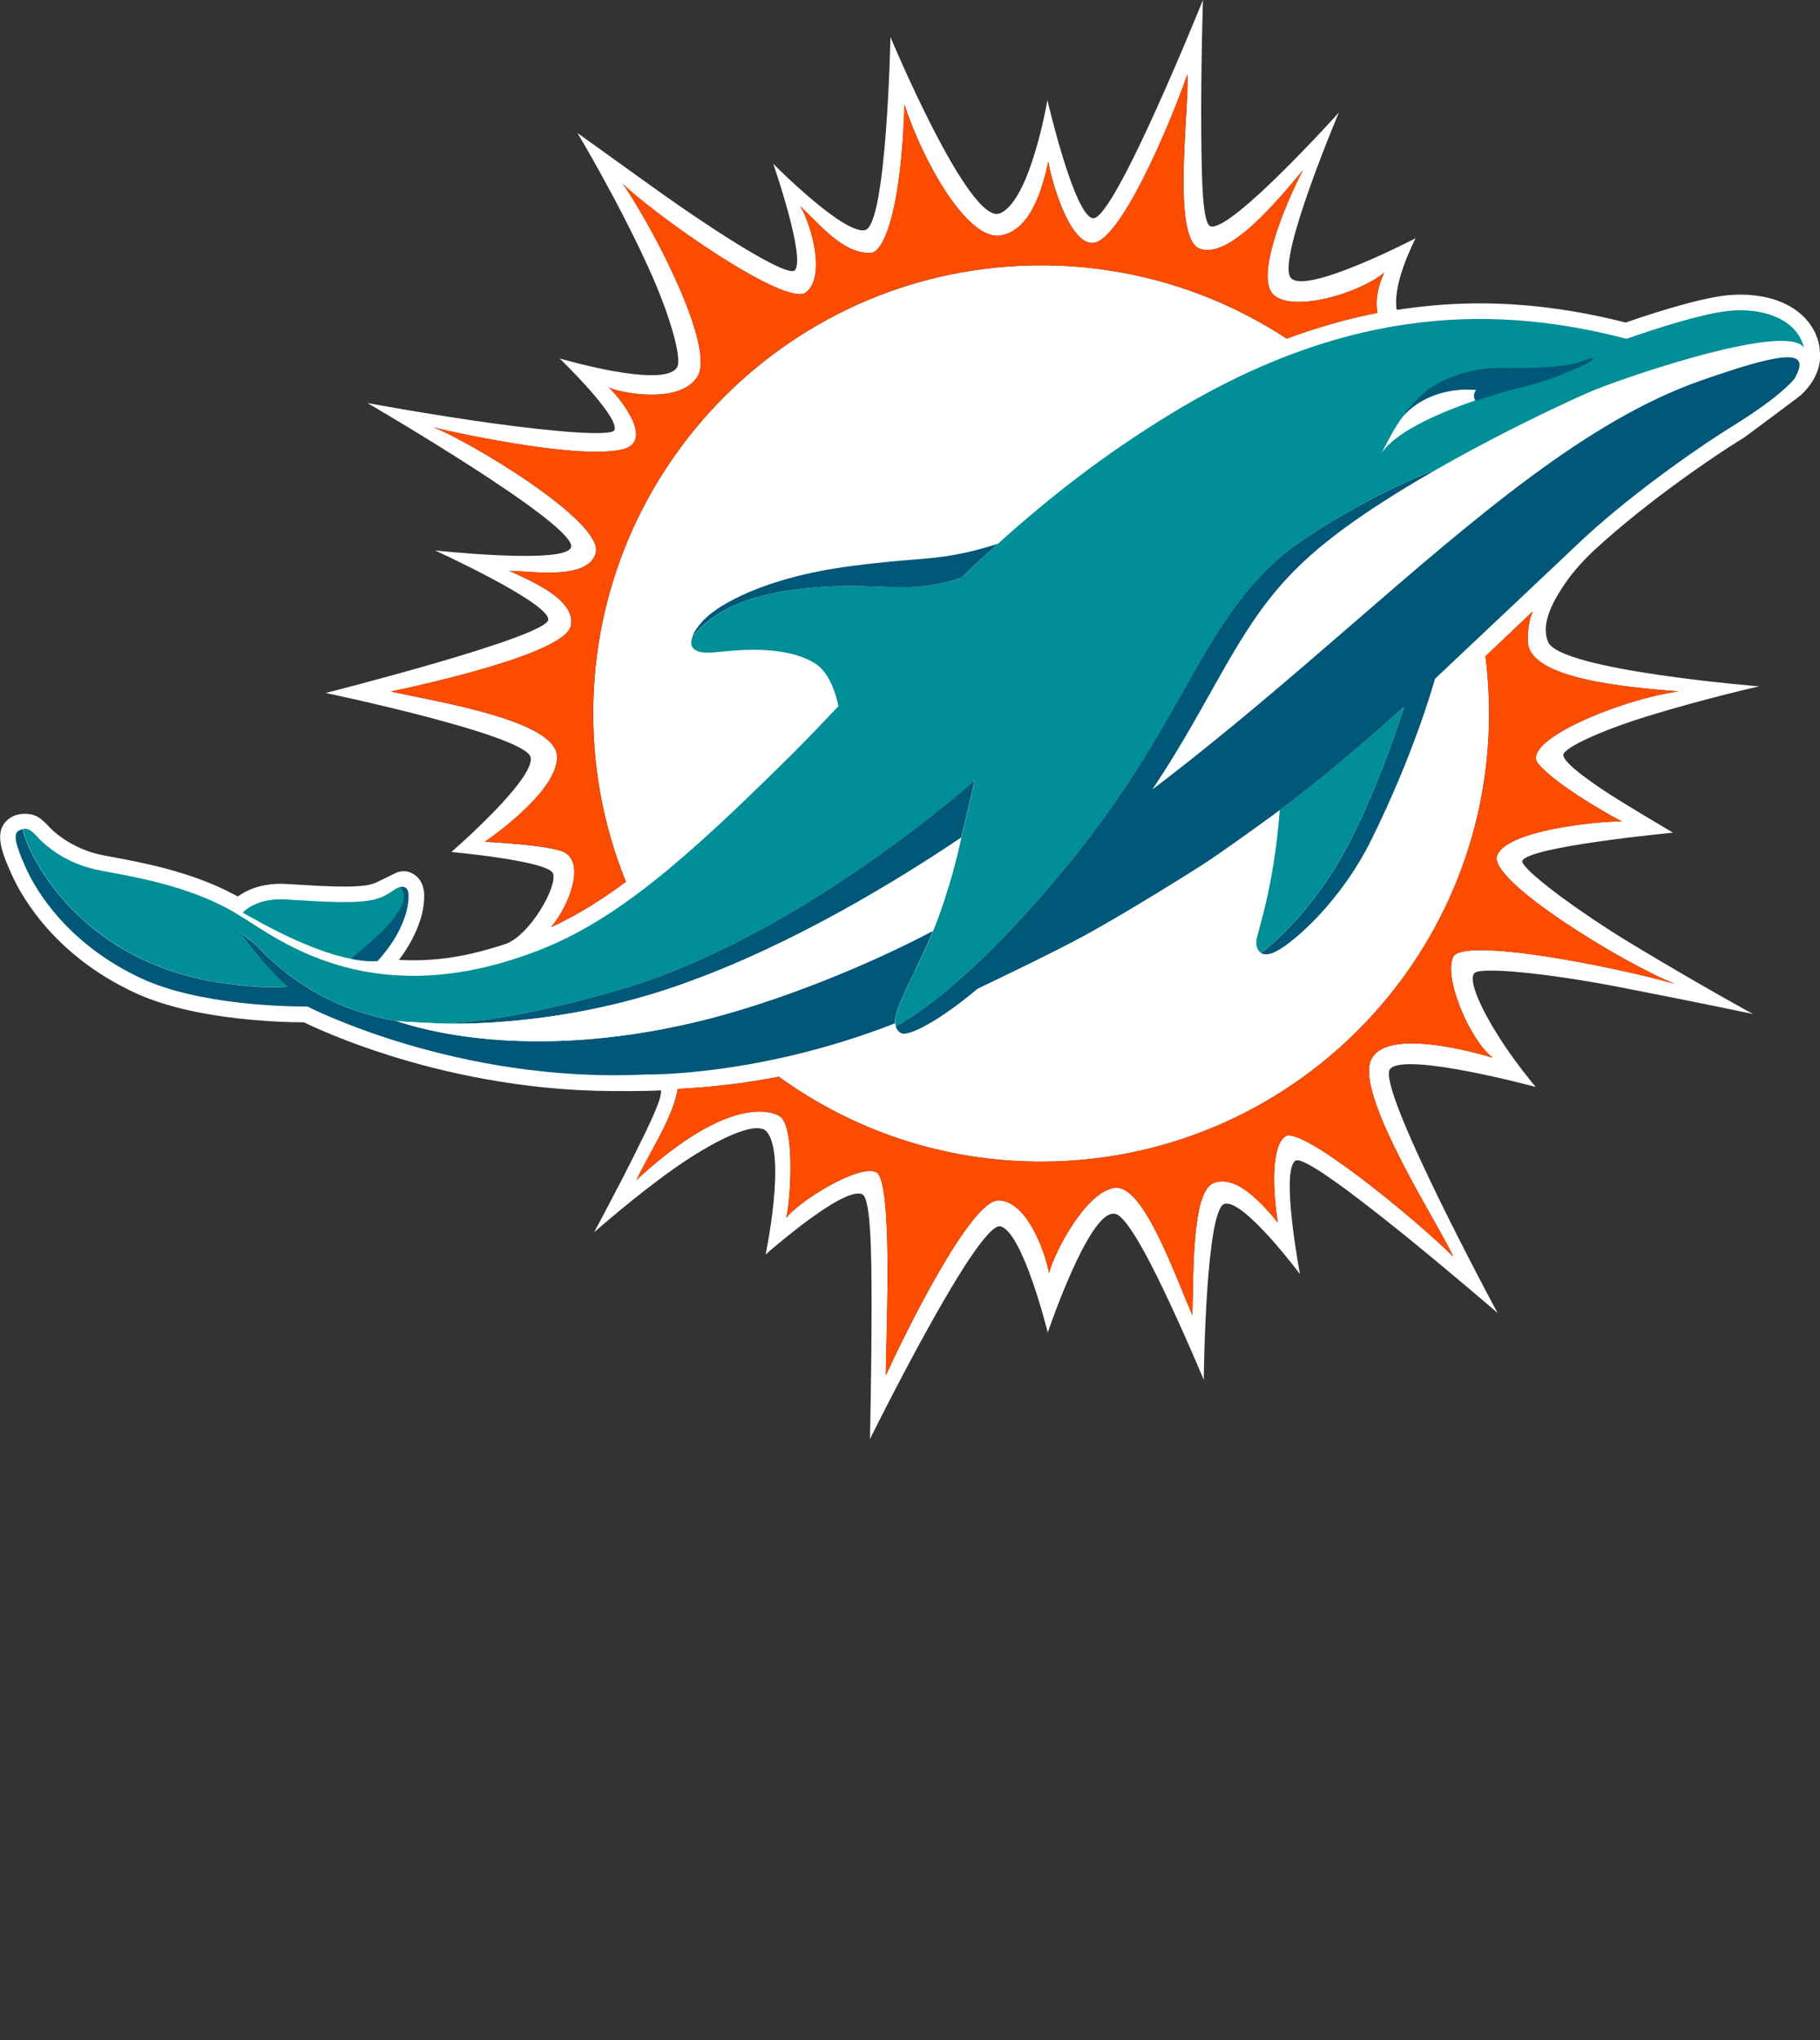 <?xml version="1.0" encoding="UTF-8"?>
<svg id="Layer" xmlns="http://www.w3.org/2000/svg" viewBox="0 0 420 470.65">
  <rect x="0" y="0" width="420" height="470.65" fill="#333333" stroke="none"/>
  <defs>
    <style>
      .cls-1 {
        fill: #008e97;
      }

      .cls-1, .cls-2, .cls-3, .cls-4 {
        fill-rule: evenodd;
        stroke-width: 0px;
      }

      .cls-2 {
        fill: #fc4c02;
      }

      .cls-3 {
        fill: #fff;
      }

      .cls-4 {
        fill: #005778;
      }
    </style>
  </defs>
  <path class="cls-3" d="m387.37,159.49c-13.4,1.82-36.82,11.52-32.37,16.72,4.45,5.2,17.42,12.35,19.26,13.25-6.18,0-26.5,2.1-28.77,7.86-2.28,5.76,29.41,25.07,41.01,29.61-14.43-4.06-48.84-10.84-51.13-6.2-2.29,4.64,3.66,18.99,9.1,23.25-3.98-1.19-24.77-7.1-28.1.58-3.67,8.46,16.65,39.48,18.96,45.28-9.37-9.29-35.02-30.13-38.66-27.74-3.64,2.38-2.74,14-1.79,19.9-3.52-4.29-9.57-11.17-14.8-9.11-5.23,2.06-4.58,22-4.92,30.49-4.31-9.99-11.35-30.11-17.86-29.38-6.51.73-13.82,14.42-15.21,19.65-.99-5.24-5.26-16.75-11.7-16.75s-21.44,30.48-25.97,40.38c-.02-7.66,1.82-45.05-2.25-46.9-4.06-1.85-17.78,6.67-20.72,10.55,1.09-4.91,2.02-21.51-1.64-23.52-3.66-2.01-14.09-2.64-32.94,14.79,3.13-6.69,8.28-13.96,9.53-21.02,7.81-.4,15.54-1.29,23.33-2.81,17.01,12.31,37.92,19.58,60.53,19.58,57.09,0,103.37-46.28,103.37-103.37,0-4.47-.29-8.88-.84-13.2,3.83-3.61,7.5-7.1,10.92-10.35-.78,1.87-1.22,4.13-1.14,6.91.22,8.72,22.8,10.58,34.8,11.55Zm-257.09,37.15c-3.26-1.76-18.4-2.46-18.4-2.46,0,0,17.05-11.46,16.66-19.75-.4-8.28-27.59-12.53-38.35-14.91,9.49-2,40.21-8.94,41.53-15.12,1.32-6.18-9.6-10.56-14.19-12.72,5.15.07,18.19,2.25,19.95-4.12,2.01-7.3-30.11-26.32-37.43-28.95,1.64.39,32.23,7.52,43.41,5.1,8.33-1.81-1.38-13.01-2.98-14.33,2.46,1.2,16.48,4.09,20.5-2.57,4.02-6.66-9.61-33.17-17.23-44.41,6.77,6.75,37.7,28.76,42.31,25.01,4.62-3.74,1.09-15.84-1.38-19.83,4.98,4.66,9.89,10.9,16.22,10.77,3.17-.07,7.16-10.55,7.82-34.25,4.29,13.28,14.54,31.33,22.06,30.23,7.53-1.09,10.1-12.27,11.14-17.03.87,5.11,4.82,18.25,9.84,18.73,6.16.96,17.96-26.47,22.25-38.86.65,6.12-3.84,37.56,2.8,40.17,6.64,2.62,17.62-10.62,23.85-18.04-3.78,7.18-11.17,24.53-6.77,28.68,4.4,4.15,19.61-.2,25.54-5.09-1.66,3.64-2.02,6.54-1.56,9.28-6.76,1.32-13.74,3.27-20.94,5.95-16.28-10.68-35.74-16.91-56.67-16.91-57.08,0-103.36,46.28-103.36,103.36,0,13.74,2.68,26.85,7.55,38.84-5.88,4.36-11.52,7.81-17.29,10.48,4.22-5.03,7.89-14.69,3.12-17.26Zm289.7-115.39c-.07-1.57-.37-2.5-.37-2.5h0c-1.91-6.68-8.72-10.79-17.99-10.79-.99,0-1.99.05-2.98.15-7.1.7-19.73,4.98-23.48,6.29-11.77-2.98-22.81-4.42-33.7-4.42-5.63,0-11.23.4-16.82,1.18h0s-2.3.31-2.3.31c0,0-.9-2.92,1.45-9.73,1.22-3.53,2.88-6.78,2.88-6.78,0,0-25.64,13.33-28.84,9.07-3.2-4.25,11.14-38.07,11.14-38.07,0,0-24.72,27.46-29.57,26.25-1.9-.48-2.09-10.42-2.18-21.13-.13-14.5.38-31.08.38-31.08,0,0-20.35,50.6-25.32,50.34-4.31-.23-10.57-27.24-10.57-27.24,0,0-3.93,23.28-10.99,26.12-7.06,2.85-25.24-40.68-25.24-40.68,0,0-.84,43.57-5.89,44.55-5.05.98-21.15-15.31-21.15-15.31,0,0,7.54,21.7,4.99,24.56-1.52,1.71-17-7.86-33.1-19.41-9.3-6.67-17.08-12.26-17.08-12.26,0,0,9.08,15.07,16.29,30.83,4.97,10.85,7.98,21.26,6.68,23.28-3.19,4.97-27.09-2.11-27.09-2.11,0,0,13.58,13.09,12.71,16.46-.42,1.64-13.93.45-27.66-1.42-14.56-1.99-29.38-4.74-29.38-4.74,0,0,48.5,28.2,46.98,33.27-1.2,4.01-31.39.73-31.39.73,0,0,26.24,11.99,26.14,15.95-.11,3.96-51.37,16.93-51.37,16.93,0,0,46.43,9.71,47.31,14.89.89,5.18-18.31,21.79-18.31,21.79,0,0,22.35,2.02,23.46,4.95,1.11,2.93-5.43,14.49-11.11,16.32-7.02,2.27-13.4,3.71-21.18,3.71-1.12,0-2.21-.03-3.28-.09.38-.5.77-1.01,1.1-1.5,1.91-2.8,3.34-5.8,4.12-8.65v-.03s.02-.03.02-.03c.4-1.57.6-3.13.61-4.64v-.13c-.06-1.72-.61-3.19-1.63-4.18-1.9-1.66-3.67-1.46-4.95-.89l-4.41,2.16c-.33.14-.7.28-1.15.42-.84.25-2.62.56-6.31.56-3.5,0-7.66-.26-11.68-.51,0,0-2.47-.14-2.95-.14-4.8,0-8.01,1.53-9.94,2.93l-1.05-.55c-9.82-5.22-21.25-7.33-28.38-8.64-.55-.1-1.08-.2-1.58-.29-7.88-1.55-12.2-6.22-12.55-6.6-.67-.72-1.54-1.66-2.67-2.31,0,0-2.05-1.28-5.09-.34-1.98.7-2.82,2.24-2.82,2.24-1.7,2.82-.08,6.97,2.06,11.65,2.43,5.31,10.06,18.58,28.32,27.05,5.98,2.78,13.84,4.75,23.37,5.87,7.17.84,13.23.95,15.65.95,2.32,1.13,9.48,4.44,20.11,7.76,11.68,3.65,29.92,7.99,50.83,8.09,0,0,7.42.09,11.42-.16.4,1.67-2.49,7.64-5.98,14.64-4.13,8.29-9.42,18.11-9.42,18.11,0,0,9.57-8.45,18.48-14.72,8.97-6.31,19.02-11.38,21.4-8.45,4.49,5.52-.3,28.29-.3,28.29,0,0,18.13-16.04,22.33-13.87,1.92.99,2.12,12.98,2.12,25.61.01,14.96-.38,30.85-.38,30.85,0,0,24.97-50.52,30.16-49.08,5.19,1.44,10.88,24.48,10.88,24.48,0,0,9.49-28.06,15.28-27.38,2.32-.28,7.3,8.82,11.72,18.12,4.85,10.2,9,20.17,9,20.17,0,0,.1-10.42.83-21.07.66-9.62,1.88-19.01,3.99-19.53,4.45-1.1,17.38,16.22,17.38,16.22,0,0-4.57-24.14-.99-26.18,3.58-2.05,46.59,35.14,46.59,35.14,0,0-28.22-52.29-24.79-56.29,3.43-3.99,33.58,4.15,33.58,4.15,0,0-4.49-5.3-8.33-11.3-4.02-6.27-7.36-13.27-5.79-14.95,1.43-1.53,17.14.06,33.38,3.21,18.72,3.63,30.9,6.22,30.9,6.22,0,0-11.03-5.97-27.29-15.75-14.08-8.47-26.46-18.01-25.94-19.55,1.14-3.33,34.77-6.53,34.77-6.53,0,0-5.64-3.32-11.71-7.03-6.58-4.03-13.61-9.04-13.61-10.87,0-1.6,8.43-5.58,19.55-9,13.33-4.1,25.66-6.85,25.66-6.85,0,0-45.84-3.68-48.7-10.22-1.95-4.46,1.64-10.28,4.27-14.05,2.63-3.76,6.4-7.17,6.4-7.17,12.52-11.56,28.47-22.21,33.56-25.34.36-.22.7-.44,1.05-.66,0,0,11.76-8.68,12.97-9.7,1.05-.88,3.74-3.71,4.35-7.3,0,0,.21-.99.14-2.57h0Z"/>
  <path class="cls-2" d="m296.93,78.13c7.21-2.68,14.18-4.63,20.94-5.95-.45-2.73-.1-5.64,1.56-9.28-5.93,4.89-21.14,9.24-25.54,5.09-4.4-4.15,2.99-21.51,6.76-28.68l-.29.34c-6.28,7.47-17.02,20.27-23.56,17.69-4.79-1.88-3.79-18.77-3.11-30.34.26-4.46.48-8.13.3-9.84-4.29,12.39-16.09,39.83-22.25,38.86-5.02-.48-8.98-13.62-9.84-18.73-1.04,4.76-3.61,15.94-11.14,17.03-7.52,1.1-17.77-16.95-22.06-30.23-.66,23.7-4.65,34.19-7.82,34.25-5.23.11-9.48-4.12-13.61-8.22-.87-.87-1.74-1.73-2.61-2.55,2.47,3.99,6,16.09,1.38,19.83-4.61,3.74-35.54-18.26-42.31-25.01,7.63,11.24,21.25,37.75,17.23,44.41-4.01,6.66-18.04,3.77-20.5,2.57,1.6,1.32,11.31,12.53,2.98,14.33-11.18,2.42-41.78-4.72-43.41-5.1,7.32,2.64,39.44,21.65,37.43,28.95-1.46,5.29-10.69,4.68-16.73,4.28-1.24-.08-2.34-.15-3.21-.17.38.18.8.37,1.25.58,5.06,2.31,14.16,6.47,12.94,12.14-1.32,6.18-32.04,13.12-41.53,15.12,1.45.32,3.2.68,5.15,1.07,12.46,2.53,32.85,6.67,33.2,13.84.4,8.29-16.66,19.75-16.66,19.75,0,0,15.14.7,18.4,2.46,4.77,2.58,1.1,12.24-3.12,17.26,5.77-2.67,11.41-6.12,17.29-10.48-4.87-11.99-7.55-25.1-7.55-38.84,0-57.08,46.28-103.36,103.36-103.36,20.92,0,40.39,6.22,56.67,16.91Zm47.53,165.86c-5.44-4.27-11.38-18.61-9.1-23.25,2.29-4.64,36.7,2.14,51.13,6.2-11.6-4.54-43.28-23.85-41-29.61,2.27-5.76,22.59-7.86,28.77-7.86-1.84-.9-14.82-8.05-19.26-13.26-4.45-5.21,18.97-14.9,32.37-16.72-12-.97-34.58-2.83-34.8-11.55-.07-2.78.36-5.04,1.14-6.91-3.42,3.26-7.09,6.75-10.92,10.35.55,4.32.84,8.72.84,13.2,0,57.09-46.28,103.37-103.37,103.37-22.6,0-43.52-7.27-60.53-19.58-7.8,1.52-15.52,2.41-23.33,2.81-.86,4.87-3.58,9.84-6.21,14.65-1.18,2.16-2.35,4.3-3.32,6.37,18.85-17.43,29.28-16.8,32.94-14.79,3.65,2,2.73,18.61,1.64,23.52,2.94-3.88,16.66-12.4,20.72-10.55,3.32,1.51,2.7,26.74,2.37,40.11-.07,2.99-.13,5.39-.13,6.8,4.53-9.9,19.52-40.38,25.97-40.38s10.71,11.52,11.7,16.75c1.39-5.23,8.7-18.92,15.21-19.65,5.53-.62,11.44,13.79,15.74,24.28.76,1.86,1.47,3.59,2.12,5.1.05-1.36.08-3.02.12-4.85.17-9.58.42-23.91,4.8-25.64,5.23-2.06,11.28,4.82,14.8,9.11-.94-5.91-1.84-17.52,1.8-19.9,3.64-2.38,29.29,18.45,38.66,27.74-.58-1.46-2.31-4.53-4.51-8.44-6.52-11.58-17.19-30.52-14.45-36.84,3.34-7.69,24.12-1.78,28.1-.58Z"/>
  <path class="cls-1" d="m375.33,78.17s15.79-5.69,23.67-6.47c7.77-.78,15.73,1.87,17.28,8.51h0c-3.68-5.77-38.61,5.83-48.54,9.83-2.7,1.09-19.32,8.58-36.29,18.28h0s0,0,0,0c0,0,0,0,0,0,0,0,0,0,0,0-.03.01-.11.05-.22.11-10.05,3.5-29.67,14.29-37.13,21.27-9.01,8.42-14.46,18.07-20.98,29.63-6.24,11.05-13.45,23.84-25.71,38.96-11.16,13.77-20.8,23.42-28.41,29.77-4.86,4.1-9.13,6.99-12.27,8.66-.12-.39-.15-.69-.15-.69-.02-.11-.02-.23-.02-.36,0-2.27,2.37-7.14,4.59-11.7h0c.47-.98.94-1.93,1.38-2.85,1.68-3.53,2.83-6.42,2.83-6.42,3.86-9.58,5.91-18.73,6.48-21.46.87-3.46,3.11-13.22,3.11-13.22,0,0-40.32,36.22-82.11,48.35-14.24,4.13-29.57,7.49-41,7.73,0,0-9.79-.42-10.44-.63-9.93-1.66-21.74-6.24-32.14-17.34-1.33-1.05-2.66-2.16-3.99-3.31.07.08.29.37.63.83,1.55,2.11,5.66,7.7,10.46,11.92-.09,0-.19.01-.28.02-.05,0-.11,0-.16.01-1.93.16-5.33.44-14.53-.87-34.84-4.95-45.8-32.22-46.09-35.49-.47.13-.88.28-1.17.55.29-.28.7-.42,1.17-.55,1.32-.37,2.33.72,3.39,1.87h0c.41.44.83.9,1.28,1.28l.13.11c1.69,1.44,5.79,4.93,13.13,6.31.5.09,1.03.19,1.59.3,7.8,1.44,20.68,3.82,30.56,10.15h0c.75.44,1.61.99,2.56,1.6,10.06,6.46,31.29,20.09,66.6,6.27,17.82-6.97,33.74-20.92,57.4-44.33,3.85-3.8,7.66-7.79,11.54-11.91-.55-2.77-2.07-7.79-5.41-9.87-5.18-3.24-13.04-3.36-18.22-2.99-1.13.08-2.14.18-3.05.27h0c-3.28.32-5.26.51-6.64-.6-.77-.61-.81-1.62-.39-2.76,3.26-3.97,9.02-9.03,23.84-10.98,8.28-1.09,14.08-.86,19.15-.67,6.4.25,11.65.45,19.25-2.09,2.7-2.73,5.85-5.57,8.3-7.78,5.68-5.14,11.76-10.26,18.38-15.3,6.63-5.03,13.79-9.97,21.63-14.74,41.99-25.55,76.22-24.71,105.07-17.22ZM92.47,204.59h0c-.66.09-1.16.43-1.81.88-.83.57-1.91,1.32-3.88,1.91-3.84,1.15-11.77.66-19.26.19-.5-.03-.99-.06-1.48-.09-5.76-.36-8.8,1.81-10.03,3.02h0,0l.23.13.17.1c4,2.28,15.15,8.63,24.72,10.47.54.1,1.83.32,3.05.44,1.21.12,2.65.06,2.96.04.02-.02,1.89-2.13,3.02-3.8,1.87-2.73,3.02-5.38,3.62-7.57.33-1.28.49-2.54.5-3.77-.07-2.22-1.44-1.99-1.76-1.94-.01,0-.02,0-.03,0Zm231.59-41.65c-2.97,9.15-7.52,21.66-13.1,32.24-6.63,12.58-15.37,21.26-19.98,24.6-.76-.46-1.05-1.44-1.08-2.44-.01-.49.27-1.53.72-3.17,1.2-4.41,3.6-13.16,4.72-27.33,4.97-3.74,9.44-7.3,13.39-10.58,5.02-4.18,10.19-8.7,15.33-13.31Z"/>
  <path class="cls-4" d="m414.22,87.17s0,0,0,0c.33-.6,1.2-2.23,1.03-3.32-.39-2.52-5.8-1.81-19.17,2.71-.02.01-.05.02-.08.03-.02,0-.04.01-.06.02-1.14.39-2.32.79-3.57,1.23-26.01,9.14-51.45,31.15-79.95,55.81h0c-14.54,12.58-29.87,25.85-46.48,38.45l.37-.57c5.29-7.96,9.32-15.15,13.02-21.74h0c6.5-11.58,11.95-21.3,21.34-30.07,7.6-7.25,19.26-14.82,30.75-21.38-.03.01-.11.05-.22.11-10.05,3.5-29.67,14.29-37.14,21.27-9.01,8.42-14.46,18.07-20.98,29.63-6.24,11.05-13.45,23.84-25.71,38.96-11.16,13.77-20.8,23.42-28.41,29.77-4.86,4.1-9.13,6.99-12.27,8.66v.02c.06.17.46,1.38,1.53,1.65,1.82.46,8.64-2.97,17.35-10.32h0l.1-.05c1.39-.66,17.01-8.09,24.65-12.26,9.4-5.13,24.9-14.79,28.29-17.04,0,0,0,0,0,0,6.04-4.02,16.73-11.86,16.73-11.88,4.97-3.74,9.44-7.3,13.39-10.58,5.02-4.18,10.19-8.7,15.33-13.31-2.97,9.15-7.52,21.66-13.1,32.24-6.63,12.58-15.37,21.26-19.98,24.6,1.37.87,3.36-.27,3.84-.54l.04-.02s.03-.02.04-.02c3.79-2.08,14.48-11.15,21.65-25.68,9.78-19.83,14.12-35.28,14.56-36.83h0c.02-.07.03-.11.03-.13.43-.4,9.81-9.24,18.64-17.58l.05-.05h.01c7.9-7.47,15.36-14.5,15.57-14.7,12.34-11.41,28.41-22.28,34.18-25.82,6.03-3.71,9.69-6.51,11.83-8.4,2.15-1.88,2.8-2.83,2.8-2.83Zm-65.5-2.22c3.33,0,11.13-.24,14.3-1.01,1.54-.37,2.64-.79,3.4-1.07h0c.8-.3,1.21-.46,1.3-.24.18.42-1.56,1.41-7.02,3.65-3.99,1.64-7.66,2.63-13.58,4.11-2.73.82-6.59,2.06-6.59,2.06,0,0-.01-.02-.02-.03v-.02s-.03-.02-.03-.03h0c-.07-.1-.13-.2-.18-.3,0,0,0-.01,0-.02h0s0-.02,0-.02c-.34-.76-.04-1.52.32-2.07-10.76-.79-16.03,5.28-16.03,5.28-.39.29-.85.85-1.35,1.55,1.56-2.39,5.05-6.92,10.23-9.19,6.41-2.8,10.83-2.73,14.07-2.68.41,0,.81.01,1.19.01Zm-126.92,108.29c.87-3.45,3.11-13.22,3.11-13.22,0,0-40.32,36.22-82.11,48.35-14.24,4.13-29.57,7.49-41,7.73h.11s.13,0,.13,0c3.36.09,29.21.76,57.5-9.86,23.83-8.7,47.26-22.92,62.25-33.01Zm-127.54,13.3c0,1.23-.18,2.49-.5,3.77-.6,2.19-1.75,4.84-3.62,7.57-1.13,1.67-3,3.77-3.02,3.8-.31.02-1.75.08-2.96-.04-1.22-.12-2.51-.34-3.05-.44h0c-.07-.11.66-.72,1.8-1.67,3.99-3.34,12.93-10.82,9.55-14.93h.03s0,0,0,0c.32-.05,1.69-.28,1.76,1.94Zm89.29-70.56c8.27-1.09,14.08-.86,19.15-.67,6.41.25,11.65.45,19.26-2.09,2.66-2.69,5.76-5.49,8.2-7.69l.09-.09c-3.86,1.24-6.84,1.98-9.65,2.47-3.28.65-6.09.87-9.85,1.18h0c-3.56.29-7.96.64-14.4,1.49-20.8,2.74-30.53,9.25-33.25,11.77-.82.76-1.45,1.42-2.32,2.62-.6.83-1.01,1.81-1.08,1.99,3.27-3.98,9.02-9.04,23.85-10.99Zm27.55,87.99c.47-.97.94-1.93,1.38-2.85,1.68-3.53,2.83-6.42,2.83-6.42-13.66,7.25-35.49,16.54-55.24,21.16-38.89,9.12-63.8,1.21-68.07-.19l-.56-.18h-.04s0-.01,0-.01c-.01,0-.02,0-.02,0,0,0-.01,0-.02,0-9.93-1.66-21.74-6.24-32.14-17.34-1.33-1.05-2.66-2.15-3.99-3.31.07.08.29.37.63.83,1.55,2.11,5.66,7.7,10.46,11.92-.14.01-.29.02-.45.04-1.93.16-5.33.44-14.53-.87-34.84-4.95-45.8-32.22-46.09-35.49-.35.1-.67.2-.93.36,0,0,0,0,0,0-.08.05-.17.11-.24.18-.86.78-.73,2.67,1.98,8.6,3.64,7.95,12.01,18.53,26.55,25.28,13.3,6.18,33.55,6.49,37.64,6.49.25,0,.43,0,.56,0,.06,0,.11,0,.14,0,0,0,0,0,0,0,0,0,34.31,17.75,77.92,15.69h.05c1.24.01,26.64.29,57.62-11.81-.02-.11-.02-.23-.02-.36,0-2.27,2.37-7.14,4.59-11.7Z"/>
  <path class="cls-3" d="m323.22,96.79c.49-.7.96-1.25,1.35-1.55,0,0,5.27-6.08,16.03-5.29-.36.55-.66,1.32-.32,2.07,0,0,0,.01,0,.02,0,0,0,.01,0,.02.05.1.11.2.18.3-6.69,2.28-18,6.76-21.58,12.08,0,0,2.39-4.92,4.33-7.65Zm-107.91,117.9c3.86-9.58,5.91-18.73,6.48-21.46-14.99,10.09-38.42,24.3-62.25,33.01-28.3,10.62-54.14,9.95-57.5,9.86-.1,0-.18,0-.24,0,0,0-9.45-.41-10.4-.61l.61.19c4.27,1.4,29.18,9.31,68.07.19,19.75-4.63,41.58-13.92,55.24-21.16Z"/>
</svg>